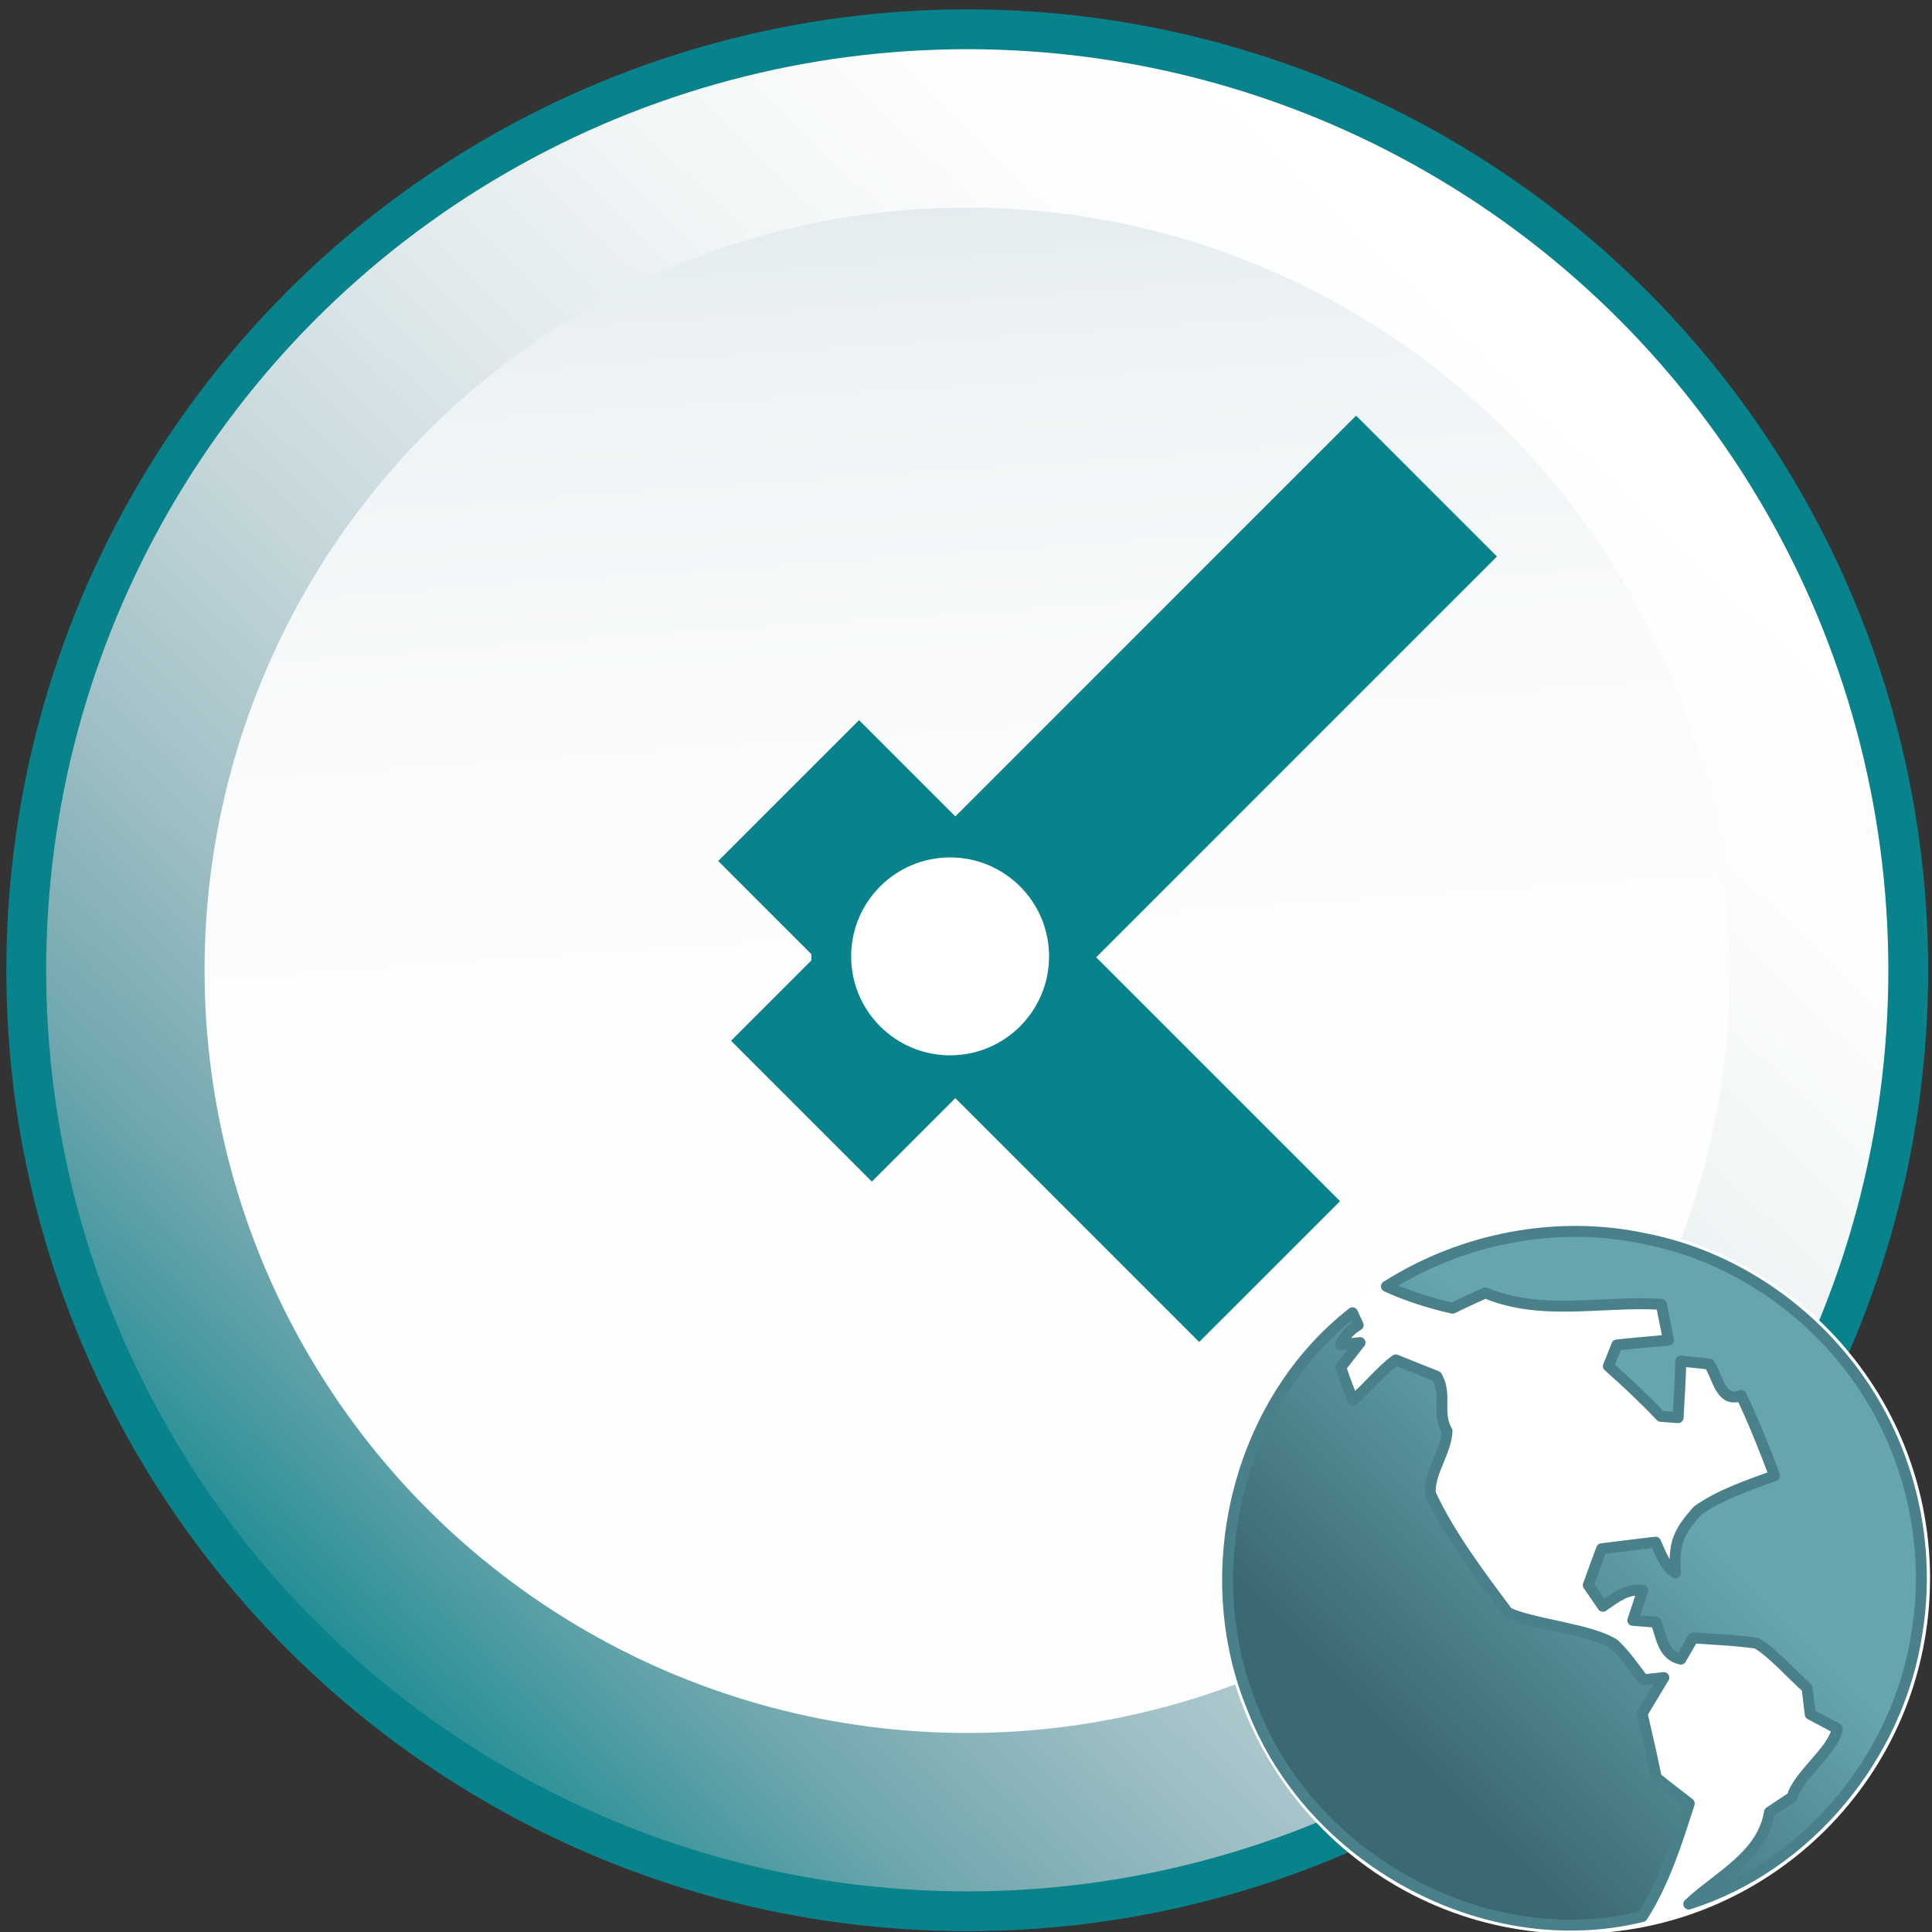 <?xml version="1.0" encoding="UTF-8" standalone="no"?>
<svg
   xmlns:dc="http://purl.org/dc/elements/1.1/"
   xmlns:cc="http://creativecommons.org/ns#"
   xmlns:rdf="http://www.w3.org/1999/02/22-rdf-syntax-ns#"
   xmlns:svg="http://www.w3.org/2000/svg"
   xmlns="http://www.w3.org/2000/svg"
   xmlns:xlink="http://www.w3.org/1999/xlink"
   xmlns:sodipodi="http://sodipodi.sourceforge.net/DTD/sodipodi-0.dtd"
   xmlns:inkscape="http://www.inkscape.org/namespaces/inkscape"
   version="1.1"
   id="Capa_1"
   x="0px"
   y="0px"
   width="97px"
   height="97px"
   viewBox="0 0 97 97"
   style="enable-background:new 0 0 97 97;"
   xml:space="preserve"
   inkscape:version="0.48.5 r10040"
   sodipodi:docname="appointment.svg"><rect x="0" y="0" width="97" height="97" fill="#333333" stroke="none"/><defs
     id="defs57"><linearGradient
       y2="14.723"
       x2="82.19"
       y1="82.138"
       x1="14.776"
       gradientUnits="userSpaceOnUse"
       id="SVGID_1_-7"><stop
         id="stop3040"
         style="stop-color:#3B6872"
         offset="0.145" /><stop
         id="stop3042"
         style="stop-color:#66A5AD"
         offset="0.668" /></linearGradient><linearGradient
       inkscape:collect="always"
       xlink:href="#SVGID_1_-7"
       id="linearGradient3138"
       gradientUnits="userSpaceOnUse"
       x1="14.776"
       y1="82.138"
       x2="82.19"
       y2="14.723"
       gradientTransform="matrix(0.241,0,0,0.241,141.624,54.094)" /></defs><sodipodi:namedview
     pagecolor="#ffffff"
     bordercolor="#666666"
     borderopacity="1"
     objecttolerance="10"
     gridtolerance="10"
     guidetolerance="10"
     inkscape:pageopacity="0"
     inkscape:pageshadow="2"
     inkscape:window-width="1495"
     inkscape:window-height="807"
     id="namedview55"
     showgrid="false"
     showguides="true"
     inkscape:guide-bbox="true"
     inkscape:zoom="0.30412371"
     inkscape:cx="-12.209502"
     inkscape:cy="-197.23846"
     inkscape:window-x="1356"
     inkscape:window-y="96"
     inkscape:window-maximized="0"
     inkscape:current-layer="Capa_1" /><linearGradient
     id="SVGID_1_"
     gradientUnits="userSpaceOnUse"
     x1="14.636"
     y1="83.849"
     x2="78.501"
     y2="17.714"><stop
       offset="0"
       style="stop-color:#0A8991"
       id="stop4" /><stop
       offset="0.01"
       style="stop-color:#1B8B93"
       id="stop6" /><stop
       offset="0.154"
       style="stop-color:#6FA6AD"
       id="stop8" /><stop
       offset="0.299"
       style="stop-color:#A0C0C6"
       id="stop10" /><stop
       offset="0.443"
       style="stop-color:#C4D6DA"
       id="stop12" /><stop
       offset="0.586"
       style="stop-color:#DEE8EB"
       id="stop14" /><stop
       offset="0.727"
       style="stop-color:#F1F5F6"
       id="stop16" /><stop
       offset="0.866"
       style="stop-color:#FCFDFD"
       id="stop18" /><stop
       offset="1"
       style="stop-color:#FFFFFF"
       id="stop20" /></linearGradient><circle
     style="fill-rule:evenodd;clip-rule:evenodd;fill:url(#SVGID_1_);stroke:#08828B;stroke-width:2;stroke-linecap:round;stroke-linejoin:round;stroke-miterlimit:22.926;"
     cx="48.563"
     cy="48.715"
     r="47.245"
     id="circle22" /><linearGradient
     id="SVGID_2_"
     gradientUnits="userSpaceOnUse"
     x1="42.745"
     y1="-34.48"
     x2="53.995"
     y2="126.4"><stop
       offset="0"
       style="stop-color:#0A8991"
       id="stop25" /><stop
       offset="0.015"
       style="stop-color:#38929A"
       id="stop27" /><stop
       offset="0.053"
       style="stop-color:#6EA6AD"
       id="stop29" /><stop
       offset="0.096"
       style="stop-color:#96BAC0"
       id="stop31" /><stop
       offset="0.143"
       style="stop-color:#B5CCD1"
       id="stop33" /><stop
       offset="0.196"
       style="stop-color:#CDDCDF"
       id="stop35" /><stop
       offset="0.256"
       style="stop-color:#E0E9EC"
       id="stop37" /><stop
       offset="0.328"
       style="stop-color:#EEF3F5"
       id="stop39" /><stop
       offset="0.419"
       style="stop-color:#F8FAFB"
       id="stop41" /><stop
       offset="0.553"
       style="stop-color:#FEFEFE"
       id="stop43" /><stop
       offset="1"
       style="stop-color:#FFFFFF"
       id="stop45" /></linearGradient><circle
     style="fill-rule:evenodd;clip-rule:evenodd;fill:url(#SVGID_2_);"
     cx="48.563"
     cy="48.715"
     r="38.293"
     id="circle47" /><line
     style="fill-rule:evenodd;clip-rule:evenodd;fill:none;stroke:#08828B;stroke-width:10;stroke-miterlimit:22.926;"
     x1="63.743"
     y1="63.842"
     x2="39.594"
     y2="39.691"
     id="line49" /><line
     style="fill-rule:evenodd;clip-rule:evenodd;fill:none;stroke:#08828B;stroke-width:10;stroke-miterlimit:22.926;"
     x1="71.622"
     y1="24.404"
     x2="40.238"
     y2="55.789"
     id="line51" /><circle
     style="fill-rule:evenodd;clip-rule:evenodd;fill:#FFFFFF;stroke:#08828B;stroke-width:2;stroke-linecap:round;stroke-linejoin:round;stroke-miterlimit:22.926;"
     cx="47.702"
     cy="48.017"
     r="5.968"
     id="circle53" /><g
     id="g3918"
     transform="matrix(1.517,0,0,1.517,-153.518,-20.522)"><path
       d="m 165.075,65.763 c 0,6.498 -5.268,11.765 -11.765,11.765 -6.498,0 -11.765,-5.268 -11.765,-11.765 0,-6.498 5.268,-11.765 11.765,-11.765 6.498,0 11.765,5.268 11.765,11.765 z"
       sodipodi:ry="11.76536"
       sodipodi:rx="11.76536"
       sodipodi:cy="65.762711"
       sodipodi:cx="153.30933"
       id="path3916"
       style="color:#000000;fill:#ffffff;fill-opacity:1;stroke:none;stroke-width:0.55;marker:none;visibility:visible;display:inline;overflow:visible;enable-background:accumulate"
       sodipodi:type="arc" /><path
       inkscape:connector-curvature="0"
       style="fill:url(#linearGradient3138);stroke:#498089;stroke-width:0.363;stroke-linecap:round;stroke-linejoin:round;stroke-miterlimit:22.926;stroke-dasharray:none"
       d="m 147.087,56.103 c 2.518,-1.602 5.667,-2.209 8.591,-1.57 2.873,0.571 5.459,2.336 7.109,4.745 1.644,2.385 2.325,5.413 1.858,8.273 -0.601,4.073 -3.608,7.748 -7.555,8.994 0.975,-0.912 2.44,-1.596 2.673,-3.041 0.248,-0.166 0.497,-0.333 0.748,-0.499 0.212,-0.747 1.345,-1.503 1.497,-2.264 -0.299,-0.16 -0.598,-0.319 -0.898,-0.478 -0.034,-0.293 -0.07,-0.582 -0.104,-0.872 -0.397,-0.333 -1.214,-1.25 -1.683,-1.481 -0.692,-0.099 -1.391,-0.123 -2.087,-0.174 -0.136,0.234 -0.272,0.469 -0.408,0.703 -0.598,-0.126 -0.641,-0.752 -0.822,-1.224 -0.191,-0.015 -0.576,-0.043 -0.767,-0.06 0.111,-0.329 0.219,-0.658 0.325,-0.991 -0.52,-0.08 -0.915,0.255 -1.316,0.526 -0.161,-0.233 -0.323,-0.467 -0.482,-0.7 0.144,-0.403 0.289,-0.804 0.44,-1.203 0.596,-0.072 1.189,-0.149 1.783,-0.219 0.176,0.365 0.295,0.792 0.658,1.021 -0.053,-1.014 0.099,-1.341 0.729,-2.061 0.768,-0.543 1.679,-0.838 2.554,-1.161 -0.336,-0.898 -0.692,-1.787 -1.104,-2.655 -0.696,0.274 -0.768,-0.626 -1.059,-1.038 -0.314,-0.034 -0.626,-0.07 -0.939,-0.1 -0.019,0.624 -0.053,1.248 -0.091,1.872 -0.142,-0.011 -0.427,-0.032 -0.571,-0.042 -0.55,-0.581 -1.136,-1.129 -1.735,-1.662 0.07,-0.176 0.208,-0.524 0.28,-0.7 0.567,-0.064 1.136,-0.104 1.707,-0.161 -0.078,-0.397 -0.157,-0.792 -0.236,-1.186 -1.951,-0.119 -3.956,0.403 -5.822,-0.378 -0.365,0.161 -0.728,0.329 -1.085,0.507 -0.752,-0.17 -1.487,-0.402 -2.19,-0.722 l 0,0 z m -4.44,13.942 c -1.839,-4.459 -0.516,-10.072 3.314,-13.068 0.045,0.102 0.14,0.306 0.187,0.407 -0.263,0.157 -0.459,0.372 -0.582,0.648 l 0.644,-0.068 c -0.16,0.204 -0.48,0.613 -0.639,0.819 0.123,0.363 0.251,0.728 0.41,1.078 0.499,-0.412 0.887,-0.938 1.412,-1.324 0.45,0.182 0.905,0.361 1.357,0.543 0.352,0.605 -0.014,1.203 0.339,1.81 -0.025,0.692 -0.607,1.384 -0.551,2.073 0.639,1.381 1.652,2.716 2.565,3.938 0.834,0.395 2.75,0.539 3.529,1.055 0.369,0.345 0.648,0.77 0.958,1.168 0.17,-0.019 0.505,-0.057 0.675,-0.074 -0.242,0.395 -0.48,0.796 -0.72,1.193 0.164,0.704 0.327,1.415 0.472,2.124 0.358,0.286 0.724,0.569 1.089,0.849 -0.412,1.284 -0.824,2.6 -1.552,3.741 -5.219,1.29 -11.003,-1.918 -12.906,-6.911 l 0,0 z"
       id="path3044" /></g></svg>